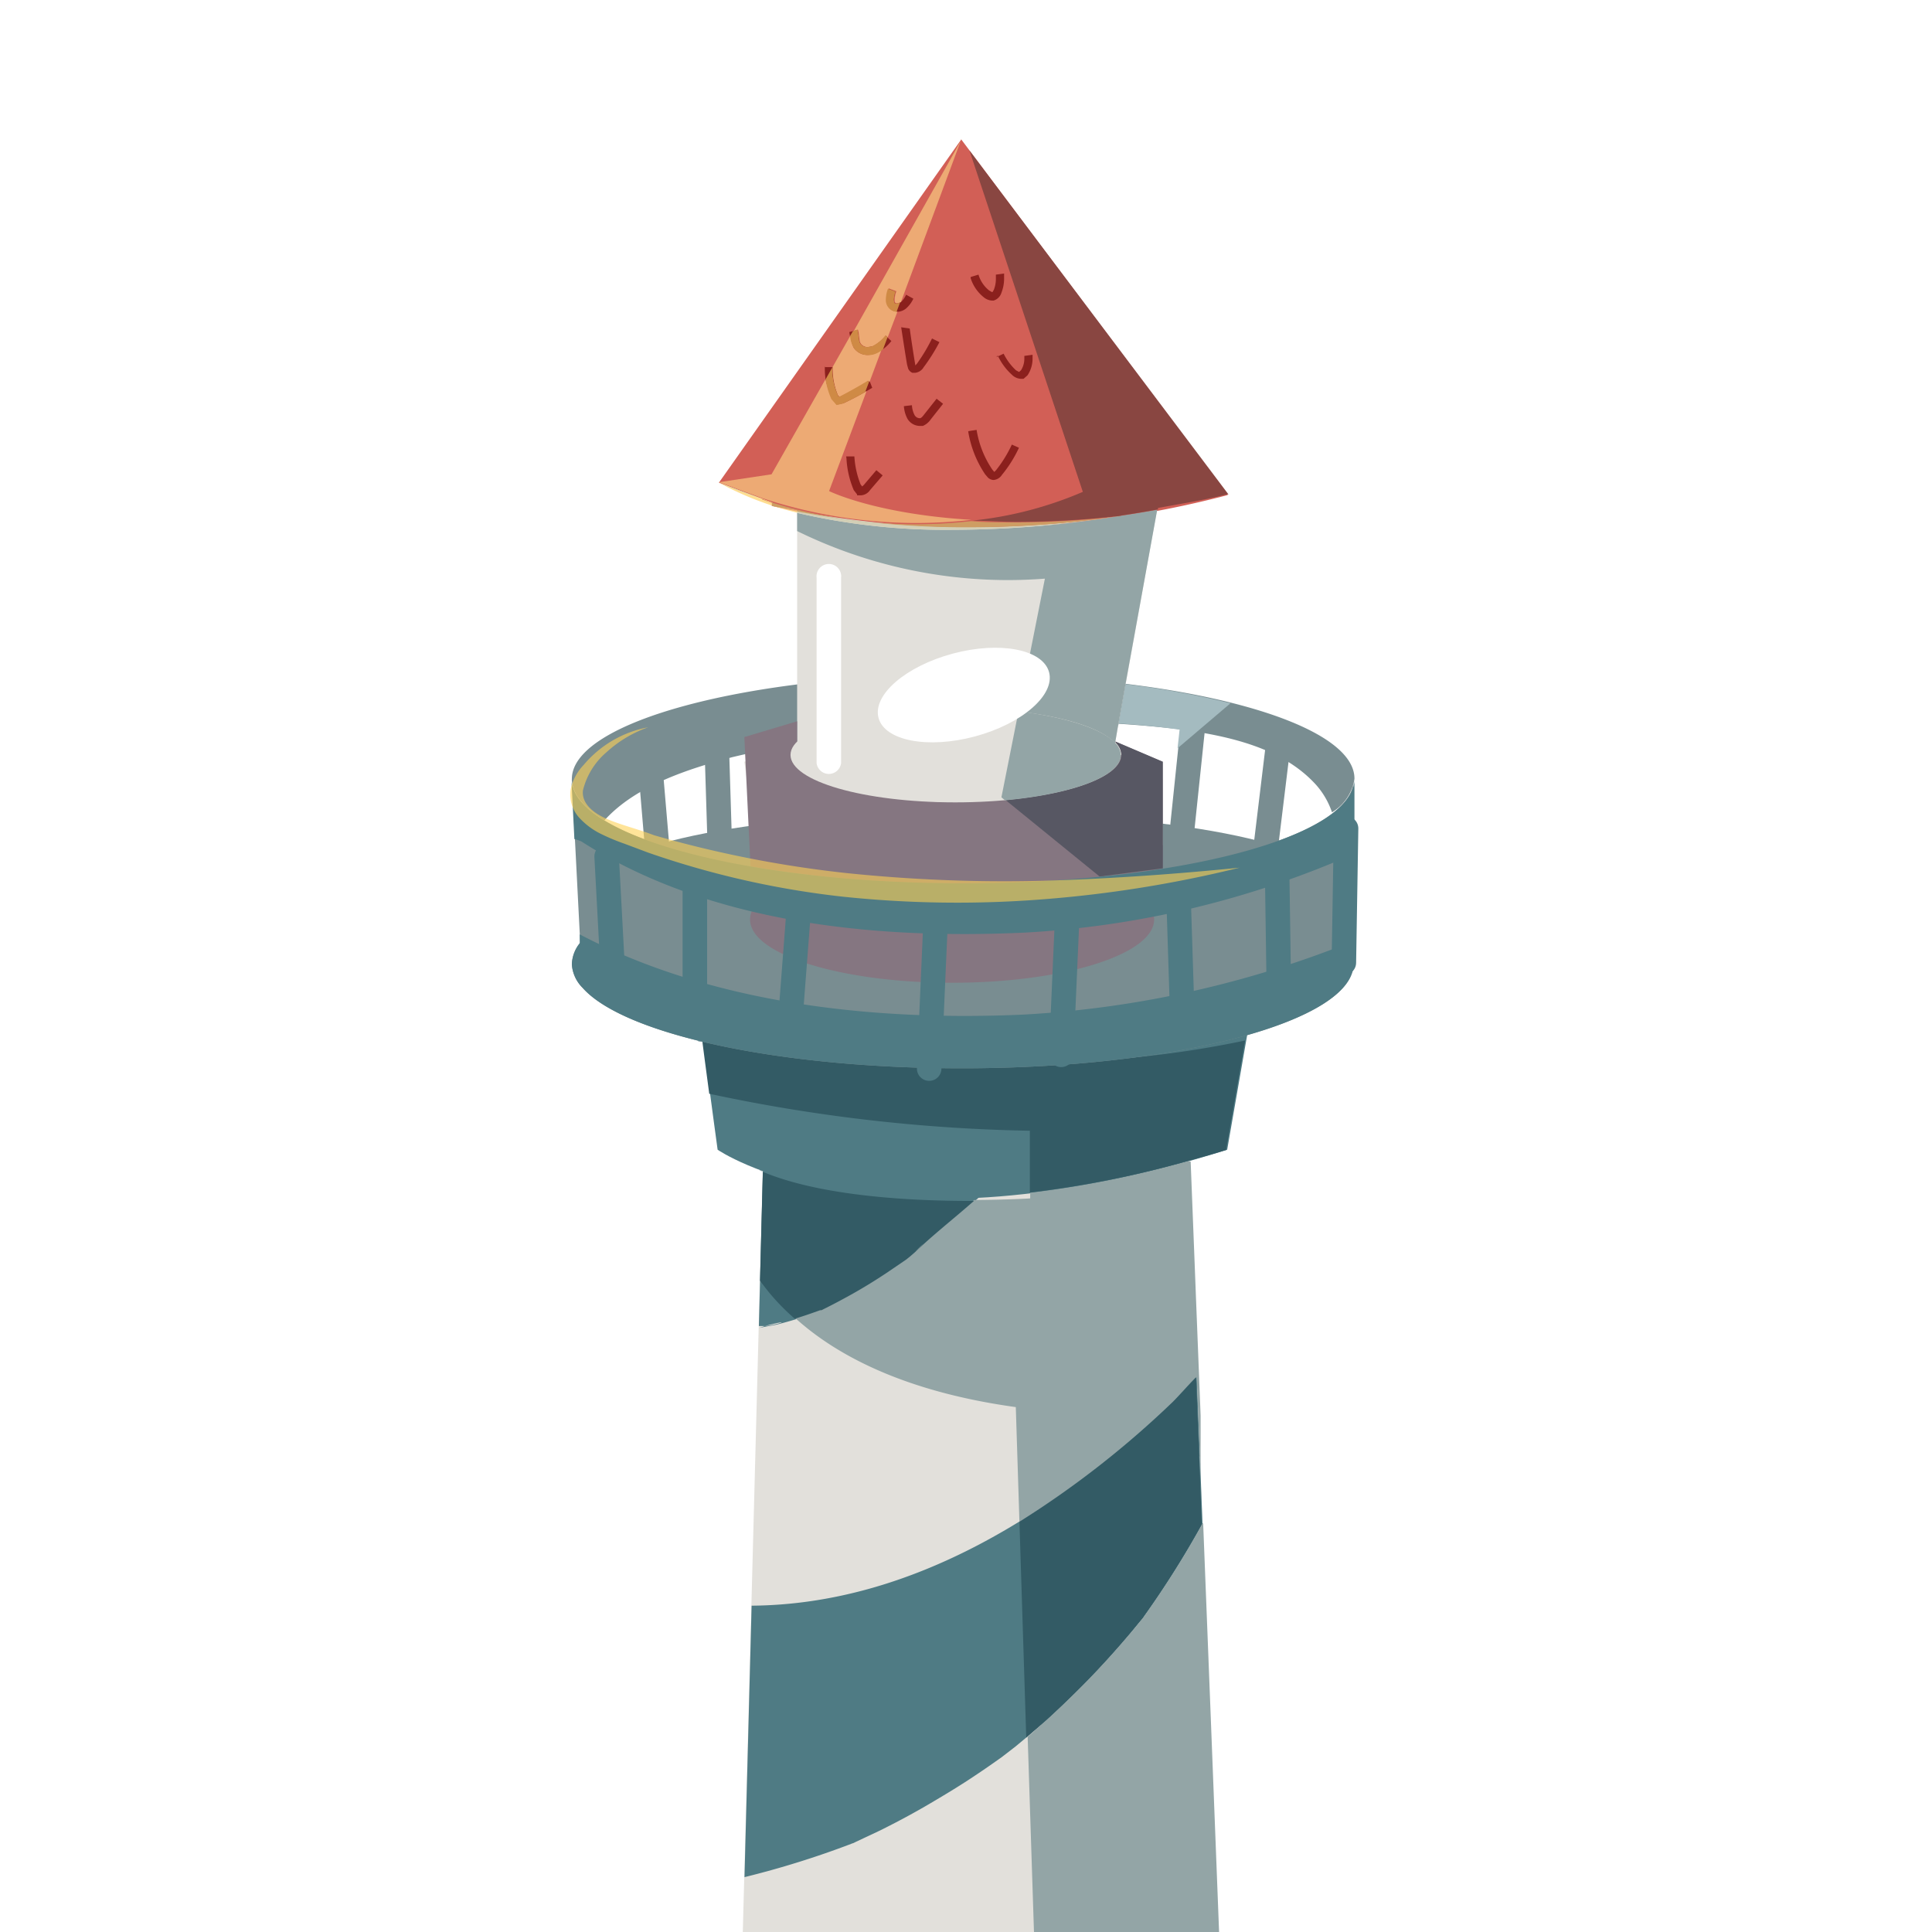 <svg xmlns="http://www.w3.org/2000/svg" viewBox="0 0 122.2 122.2">
  <defs>
    <style>
      .cls-1 {
        isolation: isolate;
      }

      .cls-2 {
        fill: #fff;
      }

      .cls-3 {
        fill: #798d91;
      }

      .cls-4 {
        fill: #e2e0db;
      }

      .cls-5 {
        fill: #4f7b84;
      }

      .cls-6 {
        fill: #a4bbc0;
      }

      .cls-7 {
        fill: #575763;
      }

      .cls-8 {
        fill: #93a5a6;
      }

      .cls-9 {
        fill: #335b65;
      }

      .cls-10 {
        fill: #dacb95;
      }

      .cls-11 {
        fill: #857681;
      }

      .cls-12 {
        fill: #d25f56;
      }

      .cls-13 {
        fill: #8b201d;
      }

      .cls-14 {
        fill: #894641;
      }

      .cls-15 {
        fill: #ffde91;
      }

      .cls-16 {
        fill: #edaa74;
      }

      .cls-17 {
        fill: #cf8a45;
      }

      .cls-18 {
        fill: #d3cfb6;
      }

      .cls-19 {
        fill: #ce9d63;
      }

      .cls-20 {
        fill: none;
        stroke: #4f7b84;
        stroke-linecap: round;
        stroke-miterlimit: 10;
        stroke-width: 1.55px;
      }

      .cls-21 {
        opacity: 0.6;
        mix-blend-mode: screen;
      }

      .cls-22 {
        fill: #ffd255;
      }
    </style>
  </defs>
  <g class="cls-1">
    <g id="Layer_1" data-name="Layer 1">
      <g>
        <rect class="cls-2" x="-11.19" y="-17.71" width="153.2" height="175.33"/>
        <g>
          <path class="cls-3" d="M40.3,47.82l.9,10.68a.78.78,0,0,0,1.55-.13l-.91-10.68a.77.77,0,1,0-1.54.13"/>
          <path class="cls-3" d="M80.05,47.18,78.7,58.35a.77.77,0,0,0,.67.86.78.78,0,0,0,.87-.68L81.6,47.37a.78.78,0,0,0-1.55-.19"/>
          <path class="cls-3" d="M74.71,45.54,73.3,59.09a.77.77,0,1,0,1.54.16L76.26,45.7a.78.78,0,0,0-1.55-.16"/>
          <path class="cls-3" d="M44.51,45.64l.42,13.56a.78.78,0,1,0,1.55-.05l-.42-13.56a.78.78,0,1,0-1.55,0"/>
          <polyline class="cls-4" points="48.64 59.17 45.34 184.67 54.88 192.74 79.47 184.3 74.69 61.37 48.64 59.17"/>
          <path class="cls-5" d="M48.2,83.87l.18,0c1.86-.48.87-.08,0,0L48,84h0c.37-.09.76-.14,1.13-.22a26,26,0,0,0,2.76-.86l.08,0c.42-.21.84-.42,1.24-.64,1-.53,1.95-1.1,2.88-1.72l1.22-.83a7.5,7.5,0,0,0,.6-.51c.82-.82.48-.45,0,0l-.4.4c1.62-1.63,3.55-3,5.2-4.63s3.25-3.38,4.77-5.17c.77-.91,1.47-1.87,2.25-2.77-1.84,2.14-.28.34.1-.17l.85-1.18c1-1.41,2-2.87,2.86-4.35L48.64,59.17,48,83.87h.21"/>
          <path class="cls-5" d="M53.84,116.62l.15-.05.16-.08,1.51-.71c1.09-.54,2.17-1.12,3.22-1.74s1.91-1.14,2.83-1.76c.56-.37,1.1-.75,1.65-1.14l.88-.68.72-.6,1.26-1.09q1.35-1.23,2.64-2.55c.85-.88,1.67-1.78,2.46-2.71.34-.39.66-.8,1-1.2l.08-.12a59.61,59.61,0,0,0,3.66-5.81l-.36-9.31c-.51.51-1,1.08-1.48,1.57-7.43,7-16.47,12.84-26.68,12.92l-.45,17.17a57.48,57.48,0,0,0,6.76-2.11"/>
          <path class="cls-5" d="M44,61.82c0,.74,1.39,10.9,1.39,10.9s10.07,7,32.23,0l1.9-10.9H44"/>
          <path class="cls-3" d="M60.94,42.66c-13.68,0-24.77,3-24.77,6.61,0,.93.74,1.82,2.06,2.62,2-2.22,5.37-3.27,8.09-4A75.48,75.48,0,0,1,58.93,46a72.66,72.66,0,0,1,15.81.14c3,.43,6.38,1.15,8.51,3.51a5.08,5.08,0,0,1,1,1.73,3,3,0,0,0,1.42-2.12C85.7,45.62,74.61,42.66,60.94,42.66Z"/>
          <path class="cls-6" d="M93.34,178.8h0c.41,1.48.72,3,1.12,4.5h0v.08l0,.06h0c-.43-1.53-.74-3.12-1.17-4.65h0M77.57,135.55h0l1.07,27.56h0l-1.07-27.57h0m-.1-5.52h0m-.34-6,.06,1.57.07,1.87h0L77.13,124M75.89,92.12l0,1.2.11,3.06h0l.47,12-.47-12-.16-4.26M75.5,81.9h0l.3,7.61-.3-7.61h0M48.25,74.1l-.12,4.58.12-4.58h0m26.91-.66h0l.23,5.87h0l-.13-3.4v-.07l-.1-2.4m-31-7.63.3.08v0l-.29,0"/>
          <polyline class="cls-7" points="75.4 79.31 75.39 79.31 75.49 81.9 75.5 81.9 75.4 79.31"/>
          <path class="cls-8" d="M79.47,184.3l-1.9.65h0l1.9-.65m-1.9-48.74c-.14.49-.25,1-.42,1.48s-.34,1-.52,1.49-.2.72-.16.72h0c-.55,1.68-2.16,3.66-3,4.92l-.11.1c-.42.44-.8.91-1.23,1.35-.77.79-1.65,1.45-2.43,2.22l-.1.06c-.57.35-1.11.75-1.68,1.1s-.94.56-1.42.83c.26,3.1.34,6.21.36,9.31l2.4,8.94a49.79,49.79,0,0,0,9.38-5l-1.07-27.56M76.05,96.38a59.61,59.61,0,0,1-3.66,5.81l-.08.12c-.33.4-.65.81-1,1.2-.79.93-1.61,1.83-2.46,2.71s-1.74,1.73-2.64,2.55L65,109.86l0,0,.67,20.69a62.63,62.63,0,0,0,11.5-7.81l.11,2.8L77.13,124l0-1.23-.56-14.44-.47-12M58.4,78.66a6.14,6.14,0,0,0-.5.49c.28-.26.5-.49.5-.49m16.76-5.22a65,65,0,0,1-10,2v.36s-1.43.09-3.55.1c-1.37,1.21-2.83,2.33-4.1,3.61l.4-.4a7.5,7.5,0,0,1-.6.51l-1.22.83c-.93.62-1.89,1.19-2.88,1.72-.4.22-.82.43-1.24.64l-.08,0c-.53.19-1.07.38-1.61.54C52.74,85.59,57,88,64.25,89l.23,7.28a59.77,59.77,0,0,0,9.73-7.61c.52-.49,1-1.06,1.48-1.57l.25,6.25,0-1.2,0-1.18,0-1.43-.3-7.61-.1-2.59-.23-5.87"/>
          <path class="cls-9" d="M57.9,79.15a6.14,6.14,0,0,1,.5-.49s-.22.23-.5.49M48.25,74.1l-.12,4.58L48.07,81a13.74,13.74,0,0,0,2.2,2.41c.54-.16,1.08-.35,1.61-.54l.08,0c.42-.21.84-.42,1.24-.64,1-.53,1.95-1.1,2.88-1.72l1.22-.83a7.5,7.5,0,0,0,.6-.51l-.4.4c1.27-1.28,2.73-2.4,4.1-3.61h-.23c-3.73,0-9.41-.29-13.12-1.84"/>
          <path class="cls-9" d="M75.69,87.07c-.51.51-1,1.08-1.48,1.57a59.77,59.77,0,0,1-9.73,7.61l.43,13.65,0,0,1.26-1.09q1.35-1.23,2.64-2.55c.85-.88,1.67-1.78,2.46-2.71.34-.39.66-.8,1-1.2l.08-.12a59.61,59.61,0,0,0,3.66-5.81h0l-.11-3.06-.25-6.25"/>
          <path class="cls-9" d="M78.77,65.81a63.57,63.57,0,0,1-14.55,1.35,167.67,167.67,0,0,1-19.8-1.32v0h0c.14,1.1.3,2.28.44,3.34a105.2,105.2,0,0,0,20.28,2.34v3.91a65,65,0,0,0,10-2h0v0c.8-.22,1.58-.43,2.41-.69l1.2-6.91"/>
          <path class="cls-6" d="M48.16,74.06l.09,0h0l-.09,0"/>
          <path class="cls-9" d="M48,74l.17.07.09,0h0L48,74"/>
          <polyline class="cls-10" points="85.6 115.66 85.47 115.84 85.47 115.84 85.6 115.66 85.6 115.66"/>
          <path class="cls-3" d="M84.28,55.9c0-2.49-10.41-4.51-23.24-4.51s-23.24,2-23.24,4.51S48.21,60.41,61,60.41,84.28,58.39,84.28,55.9Z"/>
          <g>
            <path class="cls-4" d="M70.36,47.94l3.17-17.61c-4.44-3.8-9.88-3.52-15.53-3.25-1.78.08-3.58.17-5.37.13-1.17,1.37-2.39,2.69-3.52,4.09l1.31.49V47.18l-3.34,1,.66,4.64a65.06,65.06,0,0,0,17.31,1.63,42.82,42.82,0,0,0,8.48-1V49.27l-3.17-1.33"/>
            <path class="cls-11" d="M63.34,50.42c-5.29,1-8.63-.41-12.92-3.52V45.62l-3.34,1,.39,8.21a80.48,80.48,0,0,0,13.47,1.07,80.72,80.72,0,0,0,12.59-.95V48.18l-3-1.28c-1,2.78-3.71,2.83-7.24,3.52"/>
            <path class="cls-12" d="M48.82,32a62.13,62.13,0,0,0,28.84-.69L60.8,8.82,45.47,30.53l3.35,1.26V32"/>
            <path class="cls-4" d="M70.89,47.75c0,1.66-4.68,3-10.47,3S50,49.41,50,47.75s4.68-3,10.46-3,10.47,1.34,10.47,3"/>
            <path class="cls-13" d="M52.17,23.18v.12a4.69,4.69,0,0,0,.42,1.95v0l.22.25.1.12.4-.09h0l0,0c.64-.3,1.25-.64,1.86-1L55,24.09c-.59.36-1.19.69-1.81,1l.11.23-.05-.25-.11,0L53,25l-.2.17.24-.1a4.2,4.2,0,0,1-.38-1.74v-.11h-.52"/>
            <path class="cls-13" d="M53.72,21A3.81,3.81,0,0,0,54,22a1.06,1.06,0,0,0,.92.46,1.17,1.17,0,0,0,.46-.08,2.93,2.93,0,0,0,1-.81L56,21.22a2.45,2.45,0,0,1-.83.68l-.28.05a.52.52,0,0,1-.47-.22c-.12-.16-.08-.48-.18-.88l-.5.15"/>
            <path class="cls-13" d="M56.17,18.24a2.11,2.11,0,0,0-.14.68.76.76,0,0,0,.35.7.68.68,0,0,0,.36.1.89.89,0,0,0,.57-.21,1.85,1.85,0,0,0,.46-.62l-.46-.25a1.35,1.35,0,0,1-.33.47l-.24.09-.1,0c-.06,0-.09-.1-.1-.26a1.62,1.62,0,0,1,.11-.5l-.48-.18"/>
            <path class="cls-13" d="M57,20.7c.12.78.24,1.57.37,2.35l.07.26a.5.5,0,0,0,.27.27l.17,0a.71.71,0,0,0,.54-.35,11.58,11.58,0,0,0,1-1.59l-.47-.23A11.11,11.11,0,0,1,58,23l-.1.11,0,0v0h0v.06l0,0h0v.06l0,0,0,0,0,0h0l0,0,0,0,0,0,0-.1c-.13-.78-.25-1.56-.36-2.35L57,20.7Z"/>
            <path class="cls-13" d="M57.17,25.66a1.93,1.93,0,0,0,.24.85.93.93,0,0,0,.74.43l.22,0a1.14,1.14,0,0,0,.49-.4l.79-1-.41-.32-.79,1c-.1.13-.18.22-.25.23h-.05a.38.38,0,0,1-.3-.19,1.52,1.52,0,0,1-.17-.63l-.51.06Z"/>
            <path class="cls-13" d="M53.54,29A5.9,5.9,0,0,0,54,31v0l.21.27,0,.06.06,0,.19,0a.75.75,0,0,0,.57-.33l.8-.93-.4-.33-.79.93-.13.12,0,0h0v0l0,0h0v0l0,0-.11.24.21-.16-.19-.25-.2.16.23-.1a5.61,5.61,0,0,1-.41-1.81l-.52,0"/>
            <path class="cls-13" d="M61.39,17.58a2.52,2.52,0,0,0,.83,1.22.89.89,0,0,0,.5.21l.13,0a.74.74,0,0,0,.49-.49,2.47,2.47,0,0,0,.17-.89l0-.33-.52.07,0,.26a1.85,1.85,0,0,1-.13.7l-.08.14-.05,0h0l-.17-.1a2,2,0,0,1-.67-1l-.49.15"/>
            <path class="cls-13" d="M63.11,22.49A3.79,3.79,0,0,0,64,23.7a.87.87,0,0,0,.56.26l.18,0,0,0,.25-.22,0,0,0,0a1.88,1.88,0,0,0,.32-1.05v-.25l-.52.07v.18a1.36,1.36,0,0,1-.23.76l.22.15-.18-.2-.21.19.18.2-.09-.25h0l-.22-.12a3.64,3.64,0,0,1-.78-1.05l-.46.22"/>
            <path class="cls-13" d="M61.24,27.29A6.79,6.79,0,0,0,62.31,30l.18.21a.57.57,0,0,0,.34.15h0a.69.69,0,0,0,.54-.32,8,8,0,0,0,1.08-1.72L64,28.12a8,8,0,0,1-1,1.62l-.11.11,0,0h0l-.12-.14a6.25,6.25,0,0,1-1-2.52l-.51.08Z"/>
            <path class="cls-6" d="M70.58,46.9l0,.05v0h0a.2.2,0,0,0,0-.08l3,1.28v0l-3-1.28m.62-3.63L70.71,46l0-.24q2,.12,3.9.39l-.13,1.18,3.35-2.85a54.65,54.65,0,0,0-6.67-1.21M61.32,9.52h0L77.66,31.27l-.1,0,.1,0L61.32,9.52"/>
            <path class="cls-8" d="M73.19,32.24c-.8.15-1.61.28-2.41.4a66.22,66.22,0,0,1-10.51.87,41.35,41.35,0,0,1-9.85-1.07v1.15a30.26,30.26,0,0,0,13.33,3.1q1.14,0,2.34-.09L64.42,45c3,.35,5.27,1.08,6.11,2v0h0l.17-1,.49-2.73h0l2-11"/>
            <path class="cls-7" d="M70.58,46.9a.2.2,0,0,1,0,.08,1.15,1.15,0,0,1,.35.77c0,1.34-3.07,2.47-7.32,2.86l5.94,4.83,4-.52V48.18l-3-1.28"/>
            <path class="cls-14" d="M61.32,9.52l7.17,21.59a23.87,23.87,0,0,1-7,1.82c.88,0,1.82.08,2.84.08a58.42,58.42,0,0,0,6.61-.39h0l-.11,0c.8-.12,1.61-.25,2.41-.4v-.09c1.46-.27,2.94-.5,4.36-.86l.1,0L61.32,9.52"/>
            <path class="cls-8" d="M64.42,45l-1.08,5.43.23.19c4.25-.39,7.32-1.52,7.32-2.86a1.15,1.15,0,0,0-.35-.77h0c-.84-.9-3.13-1.63-6.11-2"/>
            <path class="cls-15" d="M45.47,30.53a20.28,20.28,0,0,0,5,1.91v-.13c-.54-.11-1.07-.22-1.6-.35v-.17l-.63-.24c-.89-.29-1.8-.63-2.72-1"/>
            <path class="cls-16" d="M48.19,31.55l.63.24V32c.53.13,1.06.24,1.6.35h0v-.09c-.53-.11-1.08-.13-1.6-.26v-.17l-.63-.24h0m4-7.56L48.8,30l-3.33.5h0l2.72,1a31,31,0,0,0,9.75,1.58,31.48,31.48,0,0,0,3.5-.2c-6.1-.37-9-1.82-9-1.82l2.37-6.32c-.46.27-.93.52-1.42.75l0,0h0l-.4.09-.1-.12-.22-.25v0A4.67,4.67,0,0,1,52.22,24m1.55-2.74-1.1,1.94h0v.11A4.28,4.28,0,0,0,53,25l.07.08.08,0c.61-.29,1.2-.62,1.78-1l.06.1.78-2.09a1.89,1.89,0,0,1-.48.28,1.17,1.17,0,0,1-.46.08h0A1.06,1.06,0,0,1,54,22a1.77,1.77,0,0,1-.18-.75m7-12.43h0L54,20.94l.27-.09c.1.4.06.72.18.88a.52.52,0,0,0,.47.22l.28-.05a2.45,2.45,0,0,0,.83-.68l.12.11.61-1.61a.79.79,0,0,1-.33-.1.76.76,0,0,1-.35-.7,2.11,2.11,0,0,1,.14-.68l.48.18a1.62,1.62,0,0,0-.11.5c0,.16,0,.22.1.26l.1,0,.19-.07L60.8,8.82"/>
            <path class="cls-17" d="M52.67,23.19l-.45.8a4.67,4.67,0,0,0,.37,1.26v0l.22.25.1.12.4-.09h0l0,0c.49-.23,1-.48,1.42-.75l.23-.6-.06-.1c-.58.35-1.17.68-1.78,1l-.08,0L53,25a4.28,4.28,0,0,1-.36-1.7v-.11h0"/>
            <path class="cls-17" d="M54.22,20.85l-.27.09-.18.31A1.77,1.77,0,0,0,54,22a1.06,1.06,0,0,0,.91.46h0a1.17,1.17,0,0,0,.46-.08,1.89,1.89,0,0,0,.48-.28l.29-.77L56,21.22a2.45,2.45,0,0,1-.83.68l-.28.05a.52.52,0,0,1-.47-.22c-.12-.16-.08-.48-.18-.88"/>
            <path class="cls-17" d="M56.17,18.24a2.11,2.11,0,0,0-.14.68.76.76,0,0,0,.35.7.79.79,0,0,0,.33.1l.22-.59-.19.07-.1,0c-.06,0-.09-.1-.1-.26a1.62,1.62,0,0,1,.11-.5l-.48-.18"/>
            <path class="cls-18" d="M50.42,32.31v.13a41.35,41.35,0,0,0,9.85,1.07,66.22,66.22,0,0,0,10.51-.87,65.12,65.12,0,0,1-9.45.7,56.51,56.51,0,0,1-10.91-1"/>
            <path class="cls-19" d="M48.19,31.55l.63.24V32c.52.13,1.07.15,1.6.26v.09a56.51,56.51,0,0,0,10.91,1,65.12,65.12,0,0,0,9.45-.7l.11,0a58.42,58.42,0,0,1-6.61.39c-1,0-2,0-2.84-.08a31.48,31.48,0,0,1-3.5.2,31,31,0,0,1-9.75-1.58"/>
            <path class="cls-10" d="M45.47,30.53h0c.92.39,1.83.73,2.72,1l-2.72-1"/>
            <path class="cls-2" d="M51.65,36.54V48.26a.78.78,0,0,0,1.55,0V36.54a.78.78,0,1,0-1.55,0"/>
          </g>
          <ellipse class="cls-2" cx="60.72" cy="43.7" rx="5.56" ry="2.7" transform="matrix(0.97, -0.26, 0.26, 0.97, -9.3, 17.36)"/>
          <path class="cls-3" d="M60.94,55.87c-13.68,0-24.77-3-24.77-6.6l.53,10.38A2.22,2.22,0,0,0,36.17,61a2.31,2.31,0,0,0,.68,1.48v0h0c2.58,2.92,12.33,5.09,24,5.09,13.67,0,24.76-3,24.76-6.6V49.27C85.7,52.91,74.61,55.87,60.94,55.87Z"/>
          <path class="cls-11" d="M51.2,55.34c-2.32.72-3.76,1.72-3.76,2.82,0,2.2,5.72,4,12.78,4S73,60.36,73,58.16c0-1-1.34-2-3.48-2.72-2.68.26-5.55.43-8.57.43A86.85,86.85,0,0,1,51.2,55.34Z"/>
          <path class="cls-5" d="M36.77,53.22c8.11,5.2,18.59,6.2,28,5.77a59.53,59.53,0,0,0,20.9-5V49.27c0,3.64-11.09,6.6-24.76,6.6s-24.77-3-24.77-6.6l.19,3.8A3.39,3.39,0,0,1,36.77,53.22Z"/>
          <path class="cls-5" d="M64.8,64.17c-9.36.43-19.68-.63-28.13-5.07l0,.55A2.22,2.22,0,0,0,36.17,61a2.31,2.31,0,0,0,.68,1.48v0h0c2.58,2.92,12.33,5.09,24,5.09,13.67,0,24.76-3,24.76-6.6V59.52A65.3,65.3,0,0,1,64.8,64.17Z"/>
          <line class="cls-20" x1="80.77" y1="54.5" x2="80.9" y2="63.36"/>
          <line class="cls-20" x1="74.54" y1="56.65" x2="74.78" y2="64.2"/>
          <line class="cls-20" x1="67.52" y1="57.58" x2="67.12" y2="66.72"/>
          <line class="cls-20" x1="59.17" y1="58.44" x2="58.77" y2="67.59"/>
          <line class="cls-20" x1="50.57" y1="56.92" x2="49.96" y2="64.86"/>
          <line class="cls-20" x1="43.95" y1="55.9" x2="43.95" y2="64.2"/>
          <line class="cls-20" x1="38.37" y1="54.17" x2="38.78" y2="61.82"/>
          <line class="cls-20" x1="85.14" y1="52.4" x2="85" y2="60.89"/>
          <g class="cls-21">
            <path class="cls-22" d="M41,46a7.68,7.68,0,0,0-2.64,1.58A4.61,4.61,0,0,0,36.87,50c-.09.85.7,1.46,1.59,1.83s1.95.63,2.91,1a71.73,71.73,0,0,0,12.15,2.39,96.83,96.83,0,0,0,12.41.49c4.15-.12,8.31-.41,12.48-.83a76.43,76.43,0,0,1-12.42,2,69.33,69.33,0,0,1-12.64-.16A56.1,56.1,0,0,1,41,53.93l-1.49-.56A13.24,13.24,0,0,1,38,52.74a4.6,4.6,0,0,1-1.39-1.05,2.17,2.17,0,0,1-.51-1.79,3.21,3.21,0,0,1,.82-1.52A7,7,0,0,1,41,46Z"/>
          </g>
        </g>
      </g>
    </g>
  </g>
</svg>
